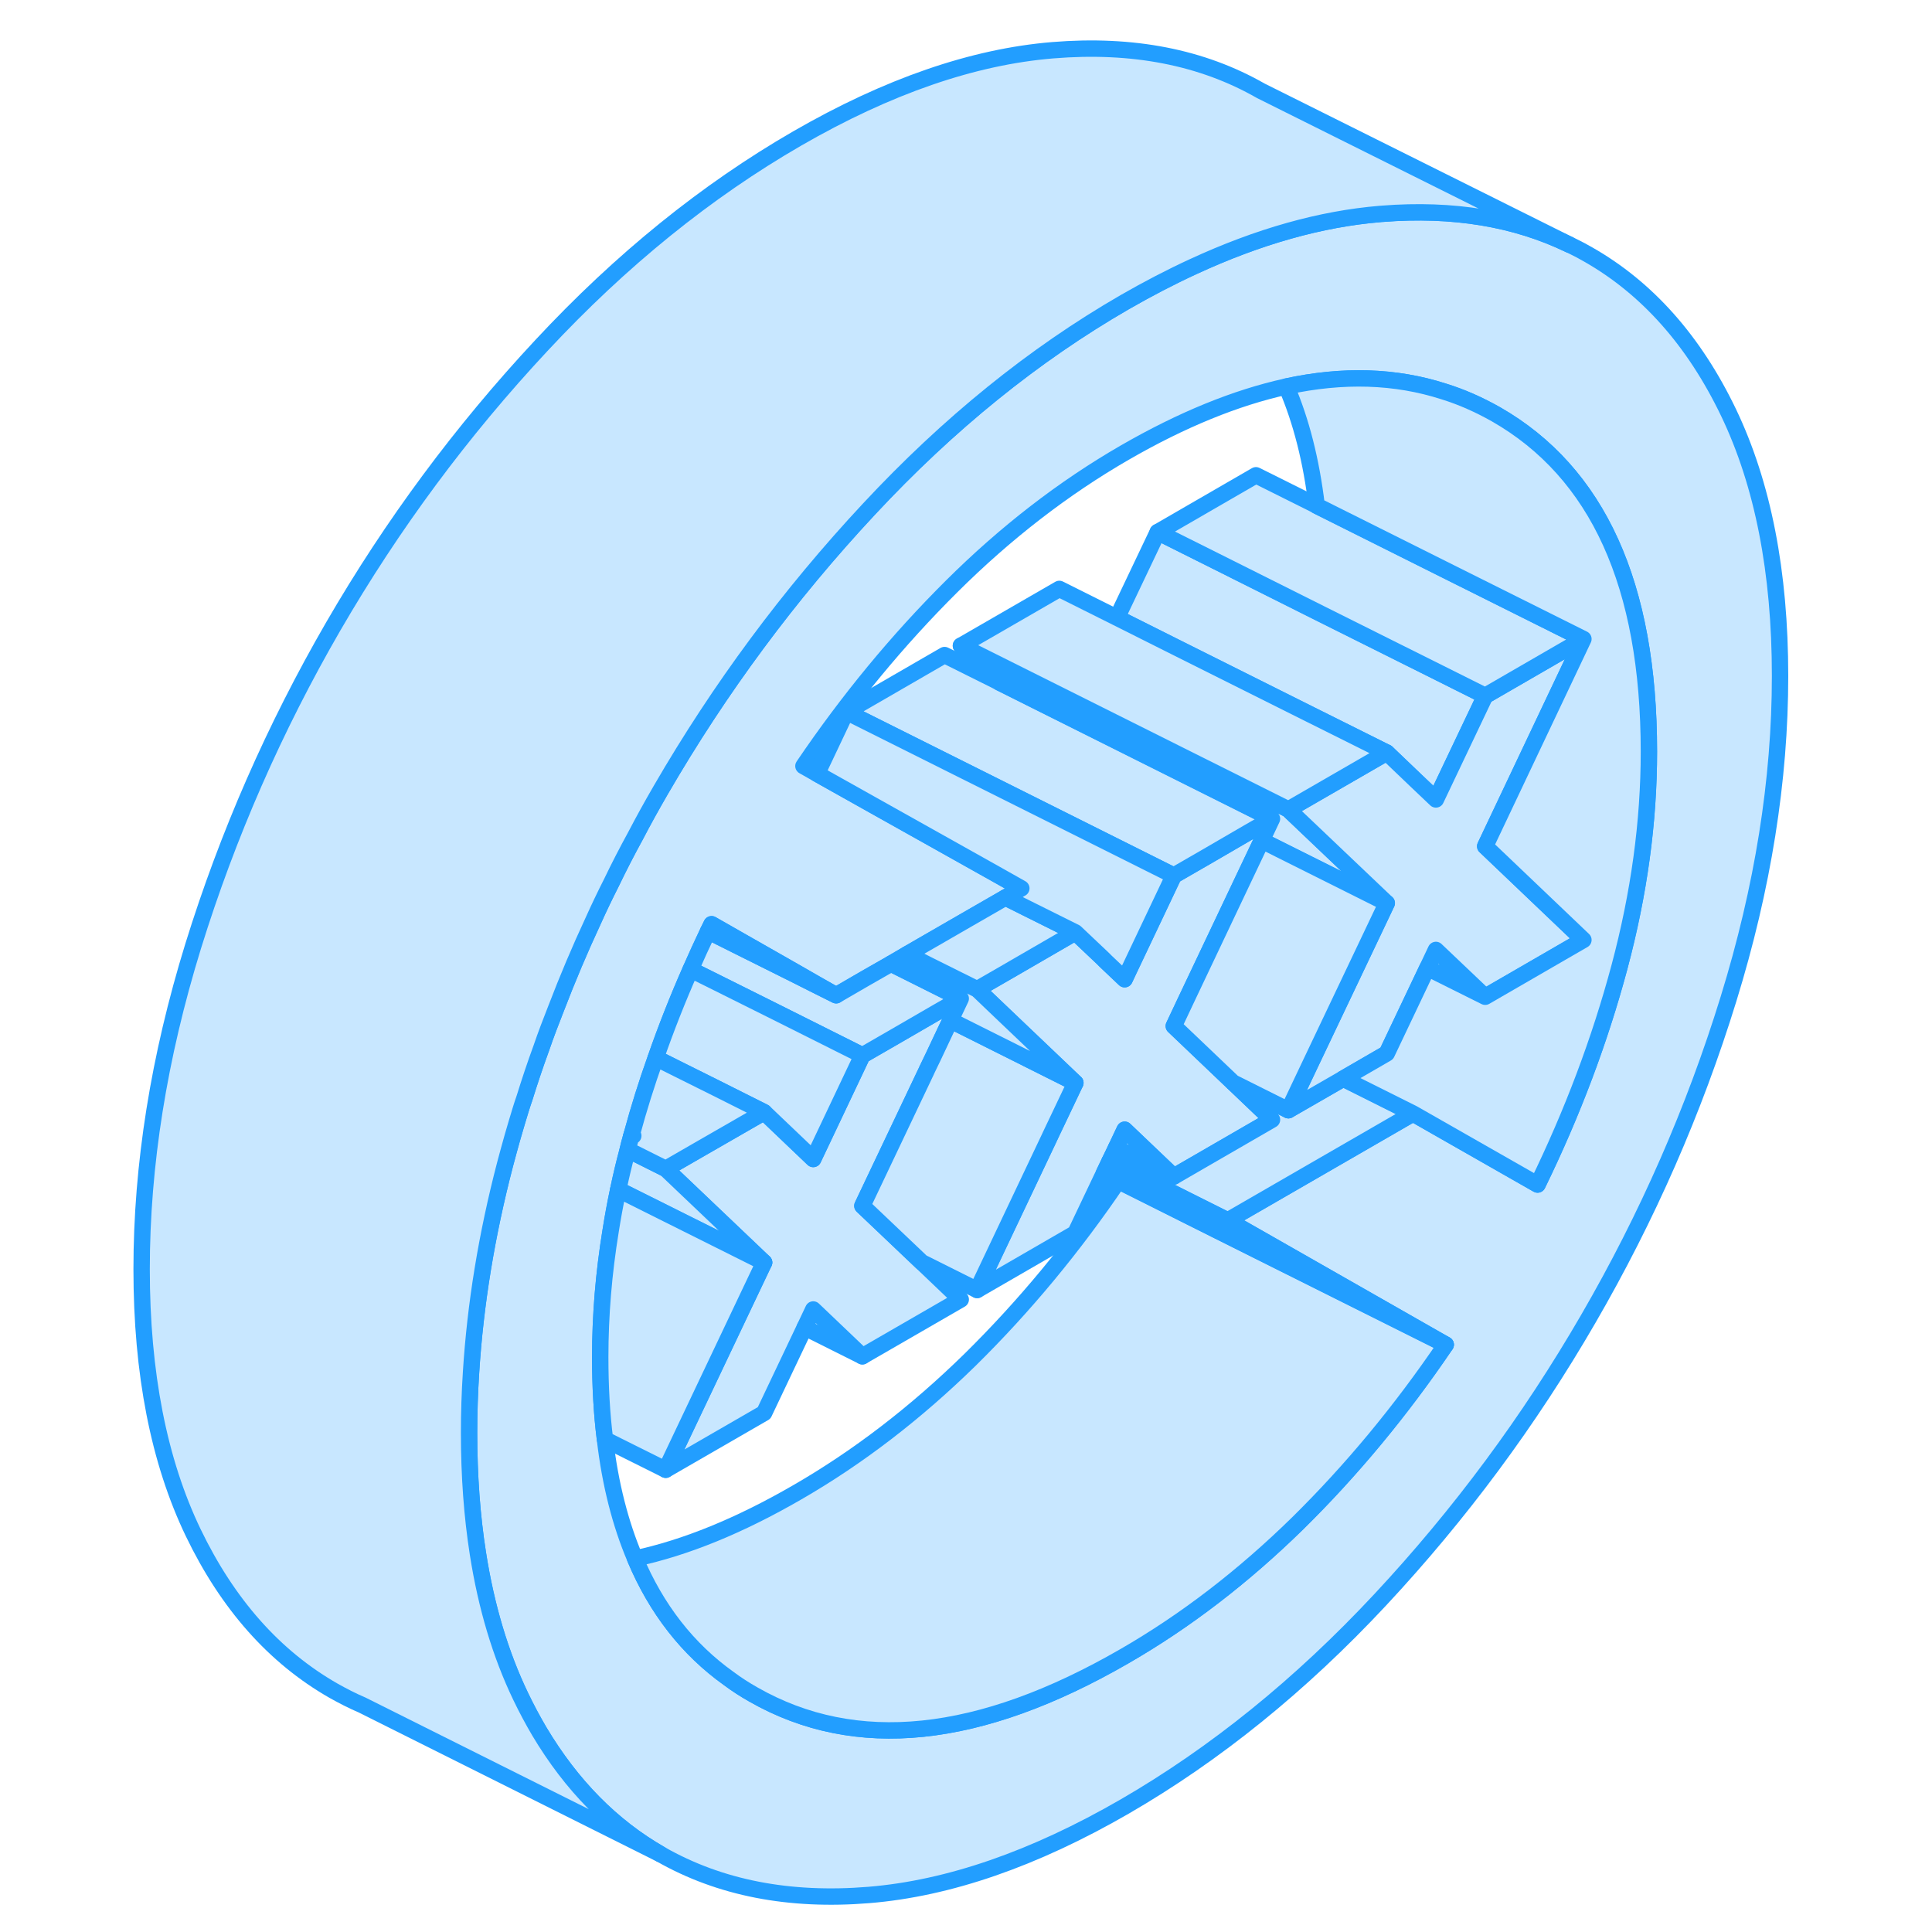 <svg width="48" height="48" viewBox="0 0 105 118" fill="#c8e7ff" xmlns="http://www.w3.org/2000/svg" stroke-width="1px" stroke-linecap="round" stroke-linejoin="round"><path d="M72.19 49.438L72.28 49.528C72.3 49.468 72.32 49.418 72.33 49.358L72.19 49.438Z" stroke="#229EFF" stroke-linejoin="round"/><path d="M68.81 66.118L71.19 68.388L65.19 71.858L62.19 68.998L61.67 70.098L61.27 70.928L60.93 71.638L59.18 75.318L53.18 78.788L57.5 69.678L57.74 69.168L58.14 68.328L59.18 66.138L54.1 61.298L53.18 60.418L55.14 59.288L59.18 56.948L60.85 58.528L61.04 58.718L62.19 59.808L62.35 59.468L62.42 59.318L65.19 53.478L67.15 52.348L69.66 50.888L71.19 50.008L70.56 51.338L69.52 53.528L65.94 61.078L65.78 61.418L65.19 62.668L68.81 66.118Z" stroke="#229EFF" stroke-linejoin="round"/><path d="M99.07 25.188C96.97 20.818 94.11 17.598 90.51 15.548C90.2 15.368 89.88 15.198 89.55 15.038L89.36 14.948C86.05 13.348 82.24 12.718 77.93 13.058C77.89 13.058 77.84 13.068 77.8 13.068C74.18 13.368 70.37 14.438 66.37 16.288C65 16.918 63.6 17.648 62.19 18.458C56.65 21.658 51.44 25.868 46.57 31.098C41.7 36.318 37.46 42.038 33.86 48.248C33.32 49.178 32.8 50.118 32.31 51.058C31.79 52.008 31.3 52.958 30.84 53.918C30.45 54.688 30.08 55.458 29.73 56.238C28.91 57.998 28.16 59.778 27.47 61.578C27.15 62.388 26.84 63.198 26.56 64.018C26.19 65.028 25.85 66.048 25.53 67.078C25.45 67.308 25.37 67.548 25.3 67.778C25.13 68.328 24.97 68.878 24.81 69.428C24.65 69.988 24.5 70.548 24.35 71.108C23.22 75.438 22.53 79.668 22.27 83.818C22.19 85.058 22.15 86.288 22.15 87.518C22.15 90.138 22.33 92.598 22.69 94.888C23.2 98.138 24.07 101.048 25.3 103.608C25.66 104.358 26.04 105.068 26.44 105.748C28.41 109.048 30.87 111.548 33.86 113.258C37.46 115.308 41.7 116.138 46.57 115.738C51.44 115.338 56.65 113.538 62.19 110.338C67.72 107.138 72.93 102.928 77.8 97.708C82.67 92.488 86.91 86.768 90.51 80.548C94.11 74.338 96.97 67.828 99.07 61.018C101.17 54.218 102.22 47.638 102.22 41.288C102.22 34.938 101.17 29.568 99.07 25.188ZM92.41 59.068C91.21 63.548 89.54 67.978 87.41 72.348L79.8 68.008L68.49 74.538L81.8 82.128C79.07 86.158 76.05 89.798 72.75 93.048C69.44 96.288 65.92 98.998 62.19 101.148C53.31 106.278 45.76 107.058 39.52 103.498C38.99 103.198 38.49 102.878 38.01 102.518C35.5 100.728 33.59 98.278 32.29 95.188C31.39 93.068 30.77 90.648 30.45 87.918C30.25 86.328 30.16 84.668 30.16 82.888C30.16 80.348 30.37 77.768 30.8 75.148C30.93 74.328 31.08 73.498 31.26 72.658C31.43 71.848 31.62 71.038 31.84 70.228C31.87 70.068 31.92 69.898 31.96 69.738C31.99 69.638 32.01 69.548 32.04 69.448C32.05 69.388 32.07 69.338 32.09 69.278C32.51 67.718 33 66.158 33.55 64.618C34.18 62.808 34.89 61.008 35.68 59.218C36.02 58.438 36.38 57.658 36.75 56.878C36.82 56.738 36.89 56.588 36.96 56.448L38.59 57.378L42.03 59.338L43.32 60.078L44.57 60.788L46.38 59.738L47.92 58.858L48.91 58.278L50.26 57.498L53.12 55.848L54.91 54.818L55.88 54.258L54.3 53.368L46.84 49.188L43.4 47.258L42.57 46.788C45.3 42.758 48.32 39.098 51.63 35.808C54.93 32.528 58.45 29.808 62.19 27.648C65.69 25.628 68.98 24.288 72.07 23.608C75.53 22.858 78.73 22.958 81.68 23.908C82.78 24.248 83.83 24.718 84.86 25.298C91.09 28.858 94.21 35.728 94.21 45.908C94.21 50.198 93.61 54.578 92.41 59.068Z" stroke="#229EFF" stroke-linejoin="round"/><path d="M49.8 77.098L52.18 79.368L46.17 82.838L43.17 79.978L42.65 81.078L40.17 86.298L34.16 89.768L39.12 79.318L40.17 77.108L34.16 71.388L36.12 70.258L40.17 67.928L43.17 70.788L46.17 64.458L48.13 63.328L50.65 61.868L52.18 60.988L51.55 62.318L51.25 62.948L50.51 64.518L50.11 65.348L50.07 65.438L46.17 73.648L49.79 77.088L49.8 77.098Z" stroke="#229EFF" stroke-linejoin="round"/><path d="M52.18 60.988L50.65 61.868L48.13 63.328L46.17 64.458L40.86 61.798L37.33 60.038L35.68 59.218C36.02 58.438 36.38 57.658 36.75 56.878L38.43 57.718L41.96 59.478L43.51 60.258L44.57 60.788L46.38 59.738L47.92 58.858L49.24 59.518L52.18 60.988Z" stroke="#229EFF" stroke-linejoin="round"/><path d="M46.17 64.458L43.17 70.788L40.17 67.928L37.22 66.448L34.85 65.268L33.55 64.618C34.18 62.808 34.89 61.008 35.68 59.218L37.33 60.038L40.86 61.798L46.17 64.458Z" stroke="#229EFF" stroke-linejoin="round"/><path d="M40.17 77.108L31.26 72.658C31.43 71.848 31.62 71.038 31.84 70.228L34.16 71.388L40.17 77.108Z" stroke="#229EFF" stroke-linejoin="round"/><path d="M40.17 77.108L39.12 79.318L34.16 89.768L30.45 87.918C30.25 86.328 30.16 84.668 30.16 82.888C30.16 80.348 30.37 77.768 30.8 75.148C30.93 74.328 31.08 73.498 31.26 72.658L40.17 77.108Z" stroke="#229EFF" stroke-linejoin="round"/><path d="M84.21 60.878L80.68 59.118L81.2 58.018L84.21 60.878Z" stroke="#229EFF" stroke-linejoin="round"/><path d="M84.21 42.498L81.2 48.828L80.01 47.698L78.2 45.968L73.57 43.658L65.25 39.498L61.72 37.728L64.21 32.498L67.73 34.258L74.18 37.488L81.41 41.098L84.21 42.498Z" stroke="#229EFF" stroke-linejoin="round"/><path d="M79.8 68.008L68.49 74.538L68.16 74.378L61.27 70.928L61.67 70.098L65.19 71.858L71.19 68.388L68.81 66.118L72.19 67.808L75.54 65.878L79.8 68.008Z" stroke="#229EFF" stroke-linejoin="round"/><path d="M81.8 82.128C79.07 86.158 76.05 89.798 72.75 93.048C69.44 96.288 65.92 98.998 62.19 101.148C53.31 106.278 45.76 107.058 39.52 103.498C38.99 103.198 38.49 102.878 38.01 102.518C35.5 100.728 33.59 98.278 32.29 95.188C35.38 94.528 38.68 93.178 42.19 91.148C45.92 88.998 49.44 86.288 52.75 83.048C56.05 79.798 59.07 76.158 61.8 72.128L67.71 75.088L81.8 82.128Z" stroke="#229EFF" stroke-linejoin="round"/><path d="M32.09 69.278C32.07 69.338 32.05 69.388 32.04 69.448L32.18 69.368L32.09 69.278ZM32.09 69.278C32.07 69.338 32.05 69.388 32.04 69.448L32.18 69.368L32.09 69.278ZM62.19 68.998L61.67 70.098L65.19 71.858L62.19 68.998ZM32.09 69.278C32.07 69.338 32.05 69.388 32.04 69.448L32.18 69.368L32.09 69.278Z" stroke="#229EFF" stroke-linejoin="round"/><path d="M40.17 67.928L36.12 70.258L34.16 71.388L31.84 70.228C31.87 70.068 31.92 69.898 31.96 69.738C31.99 69.638 32.01 69.548 32.04 69.448L32.18 69.368L32.09 69.278C32.51 67.718 33 66.158 33.55 64.618L34.85 65.268L37.22 66.448L40.17 67.928Z" stroke="#229EFF" stroke-linejoin="round"/><path d="M59.18 66.138L58.14 68.328L57.74 69.168L57.5 69.678L53.18 78.788L49.8 77.098L49.79 77.088L46.17 73.648L50.07 65.438L50.11 65.348L50.51 64.518L51.25 62.948L51.55 62.318L51.97 62.528L59.18 66.138Z" stroke="#229EFF" stroke-linejoin="round"/><path d="M59.18 66.138L51.97 62.528L51.55 62.318L52.18 60.988L49.24 59.518L47.92 58.858L48.91 58.278L50.23 58.948L53.18 60.418L54.1 61.298L59.18 66.138Z" stroke="#229EFF" stroke-linejoin="round"/><path d="M59.18 56.948L55.14 59.288L53.18 60.418L50.23 58.948L48.91 58.278L50.26 57.498L53.12 55.848L54.91 54.818L56.23 55.478L59.18 56.948Z" stroke="#229EFF" stroke-linejoin="round"/><path d="M71.189 50.008L69.659 50.888L67.149 52.348L65.189 53.478L59.87 50.818L56.35 49.058L45.19 43.478L51.19 40.008L54.56 41.688L54.57 41.698L68.249 48.538L71.189 50.008Z" stroke="#229EFF" stroke-linejoin="round"/><path d="M77.81 54.788C77.8 54.838 77.779 54.888 77.76 54.938L71.6 51.858L70.56 51.338L71.189 50.008L68.249 48.538L54.57 41.698H54.56L52.19 39.438L69.249 47.968L72.189 49.438L72.279 49.528L77.81 54.788Z" stroke="#229EFF" stroke-linejoin="round"/><path d="M84.21 51.688L90.21 57.408L84.21 60.878L81.2 58.018L80.679 59.118L78.2 64.338L75.54 65.878L72.189 67.808L73.57 64.898L77.159 57.348L78.2 55.158L77.81 54.788L72.279 49.528C72.299 49.468 72.32 49.418 72.33 49.358L78.2 45.968L80.01 47.698L81.2 48.828L84.21 42.498L90.21 39.028L84.21 51.688Z" stroke="#229EFF" stroke-linejoin="round"/><path d="M90.21 39.028L84.21 42.498L81.41 41.098L74.18 37.488L67.73 34.258L64.21 32.498L70.21 29.028L73.92 30.878V30.888L82.1 34.978L90.21 39.028Z" stroke="#229EFF" stroke-linejoin="round"/><path d="M81.8 82.128L67.71 75.088L61.8 72.128L60.93 71.638L61.27 70.928L68.16 74.378L68.49 74.538L81.8 82.128Z" stroke="#229EFF" stroke-linejoin="round"/><path d="M94.21 45.908C94.21 50.198 93.61 54.578 92.41 59.068C91.21 63.548 89.54 67.978 87.41 72.348L79.8 68.008L75.54 65.878L78.2 64.338L80.68 59.118L84.21 60.878L90.21 57.408L84.21 51.688L90.21 39.028L82.1 34.978L73.92 30.888C73.59 28.148 72.98 25.728 72.07 23.608C75.53 22.858 78.73 22.958 81.68 23.908C82.78 24.248 83.83 24.718 84.86 25.298C91.09 28.858 94.21 35.728 94.21 45.908Z" stroke="#229EFF" stroke-linejoin="round"/><path d="M89.36 14.948C86.05 13.348 82.24 12.718 77.93 13.058C77.89 13.058 77.84 13.068 77.8 13.068C74.18 13.368 70.37 14.438 66.37 16.288C65 16.918 63.6 17.648 62.19 18.458C56.65 21.658 51.44 25.868 46.57 31.098C41.7 36.318 37.46 42.038 33.86 48.248C33.32 49.178 32.8 50.118 32.31 51.058C31.79 52.008 31.3 52.958 30.84 53.918C30.45 54.688 30.08 55.458 29.73 56.238C28.91 57.998 28.16 59.778 27.47 61.578C27.15 62.388 26.84 63.198 26.56 64.018C26.19 65.028 25.85 66.048 25.53 67.078C25.45 67.308 25.37 67.548 25.3 67.778C25.13 68.328 24.97 68.878 24.81 69.428C24.65 69.988 24.5 70.548 24.35 71.108C23.22 75.438 22.53 79.668 22.27 83.818C22.19 85.058 22.15 86.288 22.15 87.518C22.15 90.138 22.33 92.598 22.69 94.888C23.2 98.138 24.07 101.048 25.3 103.608C25.66 104.358 26.04 105.068 26.44 105.748C28.41 109.048 30.87 111.548 33.86 113.258L15.72 104.188L15.62 104.138C15.01 103.878 14.43 103.578 13.86 103.258C10.26 101.198 7.41 97.988 5.3 93.608C3.2 89.238 2.15 83.868 2.15 77.518C2.15 71.168 3.2 64.578 5.3 57.778C7.41 50.978 10.26 44.468 13.86 38.248C17.46 32.038 21.7 26.318 26.57 21.098C31.44 15.868 36.65 11.658 42.19 8.458C47.72 5.268 52.93 3.468 57.8 3.068C62.67 2.668 66.91 3.488 70.51 5.548L89.36 14.948Z" stroke="#229EFF" stroke-linejoin="round"/><path d="M44.57 60.788L43.51 60.258L41.96 59.478L38.43 57.718L36.75 56.878C36.82 56.738 36.89 56.588 36.96 56.448L38.59 57.378L42.03 59.338L43.32 60.078L44.57 60.788Z" stroke="#229EFF" stroke-linejoin="round"/><path d="M78.2 45.968L72.33 49.358L72.19 49.438L69.25 47.968L52.19 39.438L58.2 35.968L61.72 37.728L65.25 39.498L73.57 43.658L78.2 45.968Z" stroke="#229EFF" stroke-linejoin="round"/><path d="M78.2 55.158L77.16 57.348L73.57 64.898L72.19 67.808L68.81 66.118L65.19 62.668L65.78 61.418L65.94 61.078L69.52 53.528L70.56 51.338L71.6 51.858L77.76 54.938L78.2 55.158Z" stroke="#229EFF" stroke-linejoin="round"/><path d="M65.19 53.478L62.42 59.318L62.35 59.468L62.19 59.808L61.04 58.718L60.85 58.528L59.18 56.948L56.23 55.478L54.91 54.818L55.88 54.258L54.3 53.368L46.84 49.188L43.4 47.258L45.19 43.478L56.35 49.058L59.87 50.818L65.19 53.478Z" stroke="#229EFF" stroke-linejoin="round"/><path d="M46.17 82.838L42.65 81.078" stroke="#229EFF" stroke-linejoin="round"/></svg>